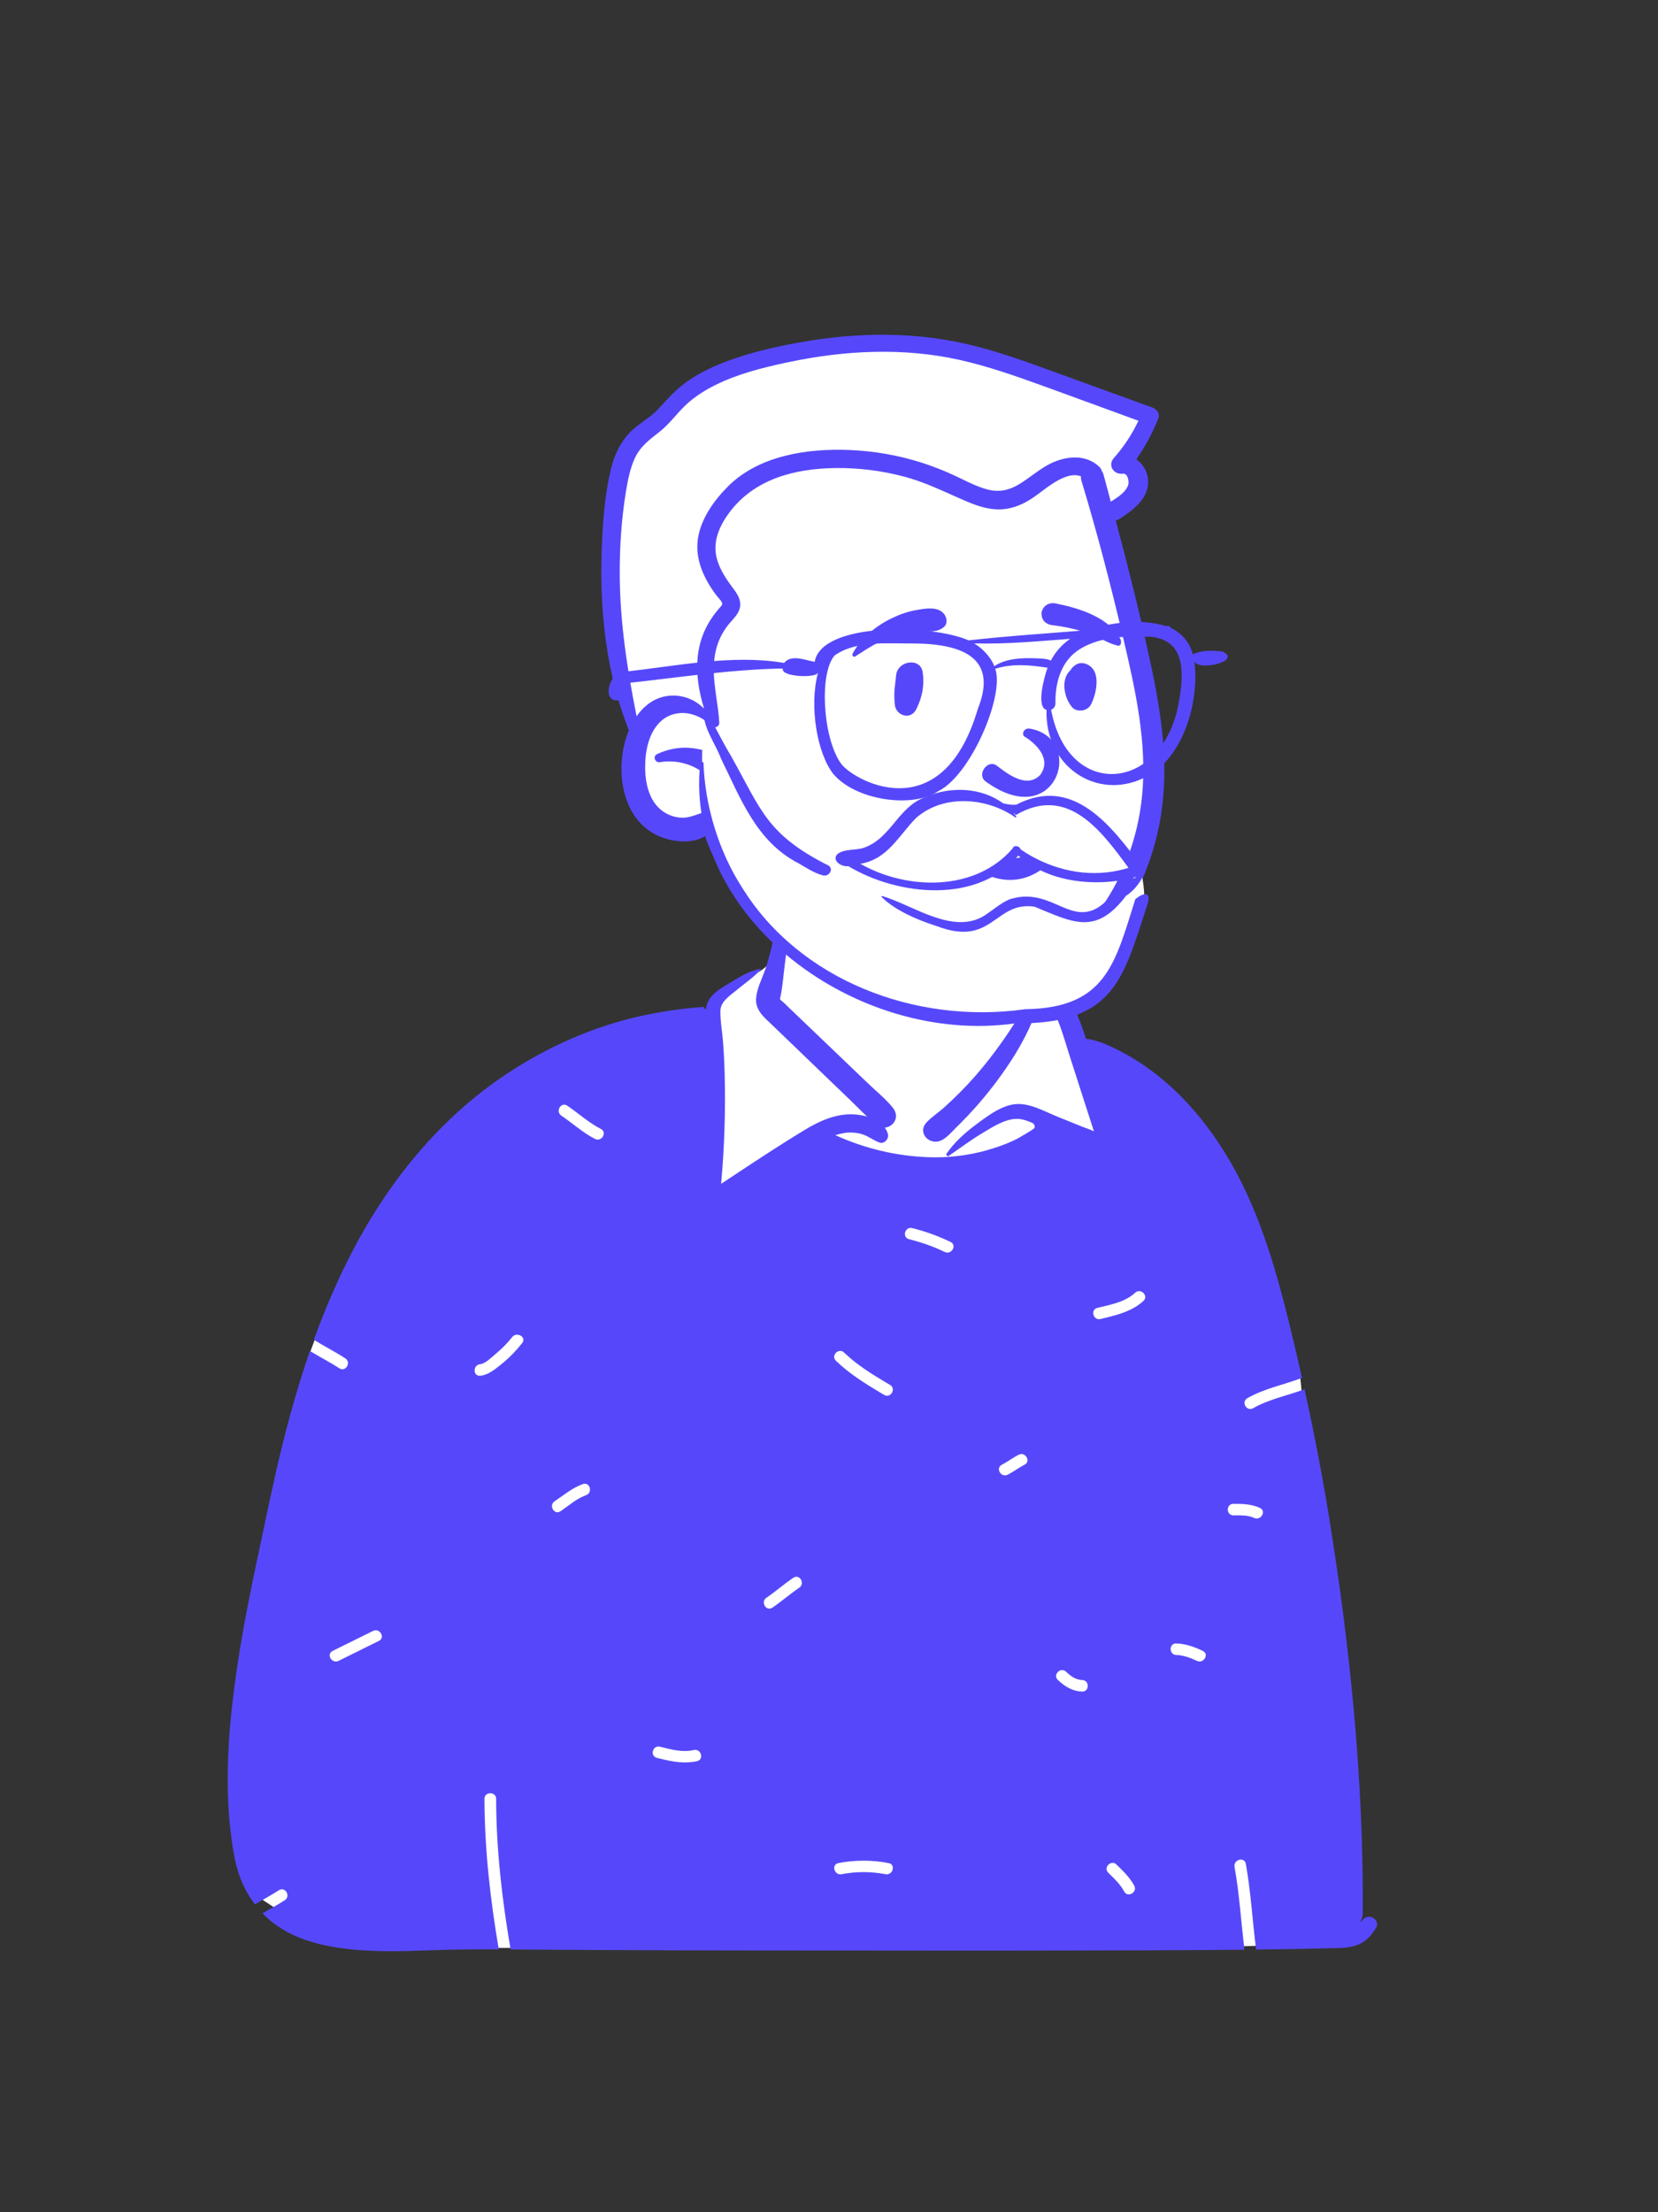<svg width="488" height="651" viewBox="0 0 488 651" fill="none" xmlns="http://www.w3.org/2000/svg">
<rect x="0" y="0" width="488" height="651" fill="#333333" stroke="none"/>
<path fill-rule="evenodd" clip-rule="evenodd" d="M104.721 572.4C131.024 573.127 155.871 573.931 182.126 572.4C224.136 569.832 347.423 574.461 374.524 572.4C376.569 572.245 383.603 574.461 383.749 572.4C384.94 558.044 385.713 412.794 382.173 402.8C378.633 392.806 361.165 344.763 338.904 322.362C332.696 316.31 323.251 313.965 318.034 306.971C313.534 299.343 313.884 294.867 309.441 290.854C307.513 289.114 302.967 288.409 299.587 285.992C296.192 282.655 299.408 275.307 298.013 270.659C295.138 259.056 284.551 251.611 272.979 249.857C256.895 246.052 239.915 249.648 232.211 262.138C229.342 266.787 230.869 272.439 227.341 279.888C227.593 285.518 220.944 286.878 216.971 289.108L209.08 296.993C184.765 310.517 156.162 317.821 134.859 335.988C116.746 354.152 98.728 375.147 90.693 399.722C89.029 406.419 88.487 413.339 87.797 420.182C85.829 440.178 80.347 459.586 75.63 479.064C70.252 503.605 65.24 529.655 72.488 554.429C74.577 559.671 99.963 572.155 104.721 572.4V572.4Z" fill="white"/>
<path fill-rule="evenodd" clip-rule="evenodd" d="M230.816 264.139C231.027 263.458 231.934 263.649 232.003 264.296C232.684 270.699 231.826 277.392 231.001 283.754C230.606 286.824 230.379 290.016 229.777 293.044C229.7 293.368 229.626 293.693 229.557 294.017C229.754 294.364 230.34 294.756 230.619 295.024L231.83 296.189L234.262 298.514L248.528 312.177L255.509 318.863C257.902 321.156 260.62 323.352 262.721 325.91C263.86 327.298 264.118 329 262.995 330.487C262.442 331.22 261.446 331.757 260.435 331.867C260.83 332.41 261.135 333.027 261.33 333.71C261.725 335.102 260.299 336.814 258.782 336.231C257.06 335.578 255.637 334.407 253.884 333.846C252.098 333.285 250.202 333.157 248.355 333.473C247.517 333.613 246.691 333.817 245.885 334.084C254.482 337.996 263.782 340.242 273.268 340.563C275.199 340.628 277.129 340.602 279.049 340.475C282.285 340.269 285.495 339.777 288.642 339.002C291.128 338.386 293.571 337.61 295.954 336.678C297.126 336.224 298.275 335.711 299.394 335.14L299.492 335.084C299.746 334.927 304.412 332.311 304.494 331.918C304.575 331.526 304.575 331.387 304.423 331.046C304.272 330.704 303.849 330.467 303.849 330.467C302.408 329.858 300.913 329.291 299.339 329.281C295.712 329.259 291.757 331.91 288.758 333.714C285.464 335.697 282.434 338.016 279.264 340.166C279.196 340.212 279.115 340.238 279.032 340.238C278.697 340.238 278.388 339.828 278.603 339.511C280.875 336.203 283.941 333.451 287.149 331.046L288.443 330.087C291.381 327.921 294.817 325.522 298.39 325C302.765 324.363 307.338 327.059 311.242 328.638L318.158 331.437C319.39 331.934 320.732 332.36 321.972 332.924L319.075 323.961C317.627 319.478 316.181 314.994 314.752 310.507L314.475 309.627C313.05 305.074 311.743 300.336 309.37 296.175C308.802 295.176 308.154 294.238 307.513 293.292C306.846 292.311 306.598 291.228 305.76 290.352C304.103 288.616 301.726 287.595 299.459 286.93C298.904 286.768 299.069 286.046 299.587 285.992C301.915 285.749 304.136 286.285 306.238 287.256L307.113 287.668C309.101 288.598 311.041 289.464 312.517 291.134C315.884 294.947 317.635 299.749 319.241 304.487L319.67 305.759C320.272 305.564 324.357 306.796 324.868 307.087C340.183 313.489 351.978 325.404 360.606 339.366C370.057 354.666 375.201 372.149 379.451 389.451C380.76 394.792 382.017 400.147 383.22 405.513C377.852 407.554 372.149 408.623 367.124 411.498C365.211 412.593 366.939 415.531 368.859 414.432C373.564 411.739 378.924 410.743 383.962 408.852C386.707 421.274 389.106 433.769 391.156 446.321C397.407 484.828 401.354 523.965 401.106 562.998C401.088 563.93 400.833 564.843 400.365 565.653C400.615 565.548 400.831 565.378 400.99 565.16C402.574 562.701 406.549 564.984 404.955 567.455L404.721 567.813C403.525 569.635 402.409 571.027 400.306 572.056C398.188 573.093 395.894 573.268 393.558 573.328C385.616 573.535 377.667 573.67 369.715 573.766C368.625 565.357 368.182 556.87 366.679 548.512C366.293 546.364 362.981 547.274 363.367 549.416C364.817 557.487 365.28 565.681 366.293 573.806C349.294 573.987 332.287 573.989 315.301 574.037C292.284 574.104 269.266 574.055 246.249 574.043L236.383 574.039C209.793 574.039 183.201 573.955 156.611 573.782L150.288 573.738C147.773 559.078 146.058 544.292 146.028 529.396C146.024 527.21 142.587 527.206 142.592 529.396C142.624 544.276 144.316 559.062 146.809 573.718C140.513 573.692 134.22 573.714 127.923 573.935L124.719 574.047C118.307 574.264 111.882 574.397 105.483 573.893C98.377 573.328 91.191 572.036 84.82 568.729C82.008 567.267 79.456 565.361 77.267 563.085C79.461 561.823 81.687 560.611 83.814 559.237C85.656 558.044 83.936 555.102 82.078 556.304C79.788 557.784 77.38 559.076 75.022 560.447C73.294 558.161 71.889 555.654 70.845 552.994C69.166 548.735 68.517 544.154 67.954 539.643C67.289 534.33 67.015 528.976 67.015 523.625C67.015 512.371 68.214 501.153 69.884 490.034C71.482 479.385 73.594 468.818 75.829 458.288L76.134 456.851C78.338 446.5 80.439 436.116 82.966 425.834C85.3 416.329 87.999 406.865 91.215 397.586C94.078 399.336 97.075 400.867 99.894 402.69C101.75 403.891 103.472 400.952 101.628 399.758C98.621 397.811 95.414 396.196 92.378 394.295C95.977 384.359 100.199 374.655 105.26 365.36C115.398 346.748 129.058 330.095 146.557 317.807C155.336 311.636 164.906 306.645 175.015 302.964C185.304 299.227 195.965 297.181 206.867 296.34C207.178 296.316 207.353 296.601 207.341 296.864L207.337 296.912L207.766 296.981C207.925 295.916 208.252 294.883 208.874 293.937C210.291 291.779 212.979 290.394 215.129 289.07L215.637 288.757C218.193 287.191 220.889 285.648 223.862 285.1C223.966 285.082 224.029 285.188 223.959 285.269C221.999 287.491 219.494 289.189 217.197 291.067L216.67 291.503C214.765 293.05 212.111 294.809 212.04 297.396C211.959 300.447 212.589 303.619 212.817 306.659C213.045 309.691 213.203 312.719 213.284 315.759C213.576 326.65 213.231 337.548 212.25 348.4L216.562 345.544C223.274 341.104 230.009 336.673 236.881 332.516C241.042 329.999 245.714 327.845 250.698 327.943C252.215 327.971 253.722 328.189 255.183 328.592C253.555 327.069 251.995 325.446 250.401 323.913L242.528 316.338L234.96 309.05L227.388 301.763C225.043 299.5 222.294 297.415 222.542 293.848C222.746 291.003 224.21 288.17 225.21 285.427C225.352 285.032 225.48 284.642 225.6 284.254C227.621 277.621 228.766 270.746 230.816 264.139ZM328.627 548.741C327.062 547.194 324.632 549.595 326.198 551.144L327.025 551.958C328.41 553.322 329.78 554.728 330.738 556.414L330.878 556.669C331.909 558.604 334.876 556.89 333.845 554.955C332.57 552.564 330.541 550.633 328.627 548.741ZM261.556 548.305C256.678 547.364 251.663 547.364 246.786 548.305C244.616 548.715 245.535 551.99 247.701 551.58C251.975 550.758 256.369 550.758 260.643 551.58C262.804 551.988 263.729 548.715 261.556 548.305V548.305ZM194.252 514.061C192.109 513.522 191.194 516.8 193.342 517.336L194.399 517.597C197.99 518.475 201.41 519.128 205.141 518.315C207.272 517.848 206.41 514.654 204.311 515.021L204.228 515.037C200.775 515.793 197.595 514.897 194.255 514.061H194.252ZM313.782 491.993C312.194 490.468 309.762 492.869 311.352 494.396C313.335 496.303 315.673 497.752 318.505 497.828C320.683 497.888 320.716 494.593 318.603 494.437L318.505 494.431C316.606 494.378 315.093 493.255 313.782 491.993V491.993ZM111.526 482.919C113.505 481.943 111.766 479.011 109.792 479.988L97.915 485.857C95.937 486.836 97.675 489.767 99.65 488.791L111.524 482.919H111.526ZM346.218 483.669C344.005 483.607 344.007 487.004 346.218 487.067C348.296 487.123 350.427 487.902 352.279 488.791C354.26 489.741 356.004 486.813 354.014 485.857C351.592 484.696 348.934 483.743 346.218 483.669ZM235.244 467.265C237.062 466.044 235.346 463.098 233.51 464.332C231.005 466.016 228.734 468.003 226.269 469.737L225.592 470.203C223.772 471.424 225.491 474.37 227.327 473.136C230.059 471.3 232.512 469.102 235.244 467.265V467.265ZM363.044 442.576C360.831 442.574 360.829 445.971 363.044 445.973L363.462 445.971C365.288 445.961 367.212 445.911 368.91 446.632L369.105 446.719C371.093 447.645 372.84 444.717 370.839 443.785C368.351 442.628 365.748 442.576 363.044 442.576ZM172.191 440.148L172.48 440.042C174.545 439.308 173.655 436.023 171.565 436.767C168.417 437.884 165.969 439.996 163.238 441.828C161.418 443.05 163.136 445.995 164.972 444.764C167.325 443.182 169.515 441.183 172.191 440.148V440.148ZM301.094 431.31L301.556 431.064C303.524 430.064 301.787 427.132 299.823 428.131C298.262 428.925 296.867 429.979 295.336 430.821L294.874 431.066C292.906 432.067 294.642 434.999 296.608 434C298.168 433.206 299.563 432.151 301.094 431.31ZM248.813 398.404L248.459 398.066C246.877 396.535 244.445 398.936 246.029 400.469C249.984 404.295 254.659 407.201 259.374 410.009L260.232 410.518C262.133 411.645 263.864 408.709 261.967 407.584L260.708 406.837C256.515 404.337 252.371 401.755 248.813 398.404V398.404ZM153.712 395.233C155.044 393.521 152.146 391.848 150.792 393.459L150.745 393.517C149.356 395.298 147.712 396.909 145.991 398.38L145.666 398.655C144.643 399.515 142.779 401.362 141.341 401.482C139.153 401.667 139.133 405.065 141.341 404.88C143.568 404.693 145.483 403.144 147.165 401.816C149.607 399.89 151.806 397.68 153.712 395.233V395.233ZM336.545 382.856C338.141 381.373 335.783 379.015 334.172 380.405L334.115 380.455C331.132 383.226 326.838 383.969 322.997 384.91C320.852 385.436 321.761 388.711 323.91 388.187L325.661 387.759C329.587 386.79 333.526 385.661 336.545 382.856V382.856ZM268.485 361.428C266.34 360.889 265.425 364.166 267.57 364.705C271.216 365.619 274.669 366.802 278.048 368.446C280.025 369.408 281.769 366.479 279.783 365.512C276.172 363.764 272.385 362.395 268.485 361.428V361.428ZM303.591 289.814C303.54 289.661 303.703 289.486 303.861 289.54C307.719 290.963 305.669 295.956 304.469 298.946L304.254 299.49C302.375 304.282 299.752 308.944 296.891 313.233C293.891 317.73 290.576 322.013 286.97 326.053C285.408 327.805 283.789 329.507 282.115 331.156L281.484 331.773C279.793 333.416 277.611 336.304 274.986 335.986C272.16 335.651 270.582 332.665 272.644 330.399C274.101 328.793 276.121 327.513 277.747 326.053C279.36 324.61 280.929 323.121 282.452 321.586C285.583 318.443 288.514 315.111 291.228 311.61C293.841 308.222 296.342 304.74 298.617 301.122L299.069 300.396C300.799 297.579 304.795 293.44 303.591 289.814V289.814ZM166.951 325.4C165.121 324.162 163.401 327.103 165.216 328.331C168.557 330.589 171.499 333.324 175.115 335.181C177.05 336.175 178.775 333.326 176.918 332.285L176.849 332.247C173.236 330.391 170.292 327.654 166.951 325.4Z" fill="#5648FA"/>
<path fill-rule="evenodd" clip-rule="evenodd" d="M283.268 292.789C273.733 292.844 265.629 290.169 259.445 285.745C251.729 283.024 242.422 278.829 236.769 274.427C234.563 274.981 231.926 272.667 230.238 271.445C219.746 263.699 211.509 252.361 209.069 241.005C205.302 245.706 199.94 245.901 194.806 243.564C184.041 237.531 184.444 224.822 188.319 215.328C180.172 197.255 174.523 149.547 186.961 130.292C189.505 127.411 193.24 125.689 195.928 122.734C198.319 120.154 200.594 117.516 203.376 115.472C211.867 109.083 226.491 105.683 235.649 104.084C273.874 95.914 303.243 110.598 337.867 122.983C335.874 127.909 333.119 132.402 329.959 136.591C338.554 139.762 334.607 146.895 327.938 150.51L323.967 148.601C330.156 170.492 344.4 224.925 338.255 242.405C333.353 269.677 311.846 292.986 283.268 292.789" fill="white"/>
<path fill-rule="evenodd" clip-rule="evenodd" d="M288.79 295.136C276.409 296.392 261.702 293.501 253.449 283.557C253.221 283.288 253.093 282.949 253.087 282.598C253.082 282.243 253.197 281.897 253.414 281.614C253.633 281.33 253.95 281.136 254.304 281.069C254.659 281.001 255.026 281.064 255.336 281.246L256.094 281.662C261.733 284.74 267.585 287.364 273.973 288.487C280.551 289.645 287.247 289.516 293.766 288.047C305.64 285.373 315.25 278.55 322.324 269.554C330.215 259.516 334.955 246.773 336.165 234.028C337.629 218.585 334.231 203.235 330.718 188.28C327.027 172.567 322.991 156.935 318.304 141.484C318.17 141.063 318.123 140.621 318.164 140.182C316.781 139.648 315.311 139.796 313.845 140.284C311.169 141.177 308.503 143.192 306.281 144.854C305.476 145.456 304.725 146.017 304.052 146.471C301.295 148.336 298.282 149.678 294.913 149.889C291.407 150.11 287.971 149.031 284.787 147.685C283.17 146.999 281.58 146.29 279.994 145.581C275.482 143.568 271.023 141.572 266.149 140.276C259.618 138.537 252.878 137.686 246.115 137.745C234.045 137.855 221.938 140.925 214.543 151.016C211.546 155.105 209.592 159.802 211.115 164.846C211.944 167.59 213.508 170.082 215.216 172.374L215.802 173.154C216.737 174.412 217.552 175.666 217.796 176.998C218.002 178.115 217.841 179.298 217.034 180.594C216.528 181.408 215.881 182.141 215.23 182.869C214.761 183.395 214.291 183.92 213.886 184.484C213.062 185.626 212.358 186.848 211.784 188.131C210.674 190.635 210.204 193.329 210.106 196.047C209.986 199.327 210.454 202.533 210.916 205.746C211.243 208.023 211.57 210.303 211.703 212.61C211.731 212.942 211.633 213.272 211.428 213.536C211.211 213.807 210.895 213.984 210.548 214.026C210.438 214.04 210.327 214.042 210.216 214.032C210.271 214.255 210.32 214.476 210.363 214.701C210.138 214.415 209.899 214.139 209.649 213.874L209.6 213.847C209.334 213.704 209.119 213.484 208.984 213.217C208.624 212.887 208.247 212.576 207.853 212.286C205.794 210.767 203.39 209.867 200.977 209.837C198.653 209.809 196.32 210.59 194.529 212.244C190.965 215.531 189.921 220.894 189.885 225.499C189.846 230.201 190.948 235.843 195.094 238.76C196.758 239.932 198.789 240.635 200.834 240.655C202.53 240.673 204.155 240.078 205.753 239.514C206.245 239.339 206.735 239.166 207.225 239.009C207.78 238.831 208.289 238.841 208.73 238.971C209.226 239.12 209.649 239.423 209.964 239.829C210.285 240.248 210.487 240.744 210.549 241.265C210.612 241.787 210.533 242.316 210.32 242.797C210.265 242.916 210.207 243.034 210.147 243.151L211.058 244.633C214.549 250.293 218.103 255.851 222.762 260.717C225.436 263.51 228.27 266.146 231.381 268.453L231.828 268.783C232.097 268.978 232.394 269.217 232.713 269.474C233.62 270.207 234.706 271.192 235.72 271.23C236.021 271.242 236.286 271.204 236.523 271.174C237.101 271.097 237.587 271.075 238.063 271.268C238.447 271.423 238.843 271.712 239.252 272.307C239.529 272.711 239.671 273.217 239.671 273.729C239.671 274.246 239.527 274.76 239.27 275.168C238.744 276.012 238.103 276.534 237.41 276.832C236.637 277.163 235.783 277.213 234.895 277.051C232.707 276.647 230.285 274.855 228.746 273.687L228.447 273.46C225.033 270.886 221.796 268.037 218.951 264.851C214.106 259.426 209.755 253.032 207.52 246.046C205.944 247.069 203.998 247.555 201.965 247.631C199 247.742 195.863 246.988 193.549 245.903C188.453 243.516 185.359 238.997 183.909 233.801C182.223 227.768 182.77 220.832 184.905 215.411C184.966 215.254 185.031 215.097 185.096 214.938C178.533 198.497 176.514 180.239 177.075 162.694C177.339 154.48 177.904 145.862 179.865 137.853C180.743 134.263 182.27 130.843 184.706 128.018C186.097 126.405 187.801 125.151 189.515 123.899C190.999 122.814 192.488 121.735 193.74 120.383L194.332 119.74L194.718 119.32C196.88 116.963 198.988 114.674 201.611 112.742C204.657 110.499 208.018 108.743 211.509 107.288C219.033 104.15 227.129 102.267 235.137 100.813C252.465 97.662 270.252 97.507 287.367 101.934C295.325 103.991 303.048 106.808 310.756 109.621L312.904 110.405C318.896 112.585 324.89 114.757 330.884 116.927L339.241 119.957C339.845 120.176 340.437 120.648 340.774 121.235C341.104 121.807 341.201 122.474 340.935 123.139C339.247 127.388 337.07 131.431 334.445 135.187C335.358 135.8 336.132 136.616 336.72 137.572C337.464 138.778 337.903 140.208 337.934 141.725C338.034 146.805 333.357 150.248 329.477 152.738C329.155 152.95 328.792 153.097 328.412 153.17C332.171 167.379 335.77 181.635 338.827 196.003L339.038 197C342.188 212.037 344.219 227.384 341.24 242.622C338.676 255.743 332.716 268.407 323.406 278.182C314.282 287.762 302.037 293.792 288.79 295.136V295.136ZM207.268 208.629C205.647 203.544 204.789 198.01 205.409 192.857C205.785 189.621 206.798 186.49 208.39 183.638C209.324 182.012 210.416 180.479 211.652 179.063L212.073 178.583C212.286 178.34 212.5 178.115 212.565 177.831C212.603 177.669 212.565 177.49 212.463 177.275C212.239 176.801 211.825 176.345 211.436 175.899C211.197 175.629 210.967 175.35 210.747 175.065C207.195 170.311 204.545 164.651 205.405 158.623C206.245 152.74 210.145 147.257 214.297 143.126C223.439 134.026 237.611 131.934 250.027 132.436C257.255 132.73 264.472 133.987 271.354 136.188C274.75 137.279 278.069 138.588 281.291 140.108L282.005 140.447L283.16 141.006C285.681 142.227 288.213 143.461 290.948 144.126C296.293 145.422 299.917 142.69 303.727 139.935C305.033 138.991 306.358 138.034 307.767 137.194L308.058 137.023C310.6 135.567 313.642 134.586 316.562 134.632C319.099 134.669 321.547 135.47 323.54 137.363C323.949 137.751 324.184 138.175 324.294 138.597C324.516 138.904 324.693 139.268 324.809 139.698C325.524 142.346 326.234 144.996 326.942 147.646L327.521 147.279C329.237 146.176 331.102 144.918 331.946 143.073C332.269 142.364 332.224 141.185 331.816 140.315C331.691 140.017 331.486 139.76 331.222 139.571C331.019 139.443 330.778 139.387 330.539 139.412C329.948 139.493 329.345 139.417 328.794 139.191C328.239 138.964 327.769 138.572 327.45 138.068C327.136 137.57 327.004 136.979 327.078 136.397C327.141 135.88 327.367 135.342 327.812 134.835C330.743 131.521 333.189 127.816 335.077 123.829L322.686 119.296C318.268 117.68 313.848 116.068 309.427 114.459L307.005 113.581C298.967 110.668 290.881 107.817 282.521 105.94C265.905 102.211 248.579 103.087 232.011 106.599L231.009 106.812C224.057 108.311 217.01 110.123 210.629 113.276C207.496 114.823 204.519 116.704 201.961 119.083C200.832 120.132 199.812 121.281 198.789 122.428C197.359 124.036 195.926 125.641 194.224 126.995L192.644 128.245C190.294 130.118 188.175 131.942 186.849 134.843C185.462 137.877 184.799 141.233 184.261 144.498C182.898 152.728 182.362 161.088 182.412 169.425C182.5 183.419 184.649 197.132 187.368 210.793C189.547 207.709 192.612 205.318 196.542 204.808C198.509 204.554 200.508 204.768 202.374 205.433C204.24 206.098 205.918 207.194 207.268 208.629V208.629ZM203.15 225.248C200.281 224.149 197.266 223.789 194.23 224.314C193.928 224.367 193.617 224.311 193.354 224.157C193.098 224.009 192.897 223.783 192.78 223.514C192.651 223.227 192.642 222.9 192.755 222.607C192.869 222.313 193.096 222.075 193.386 221.947C196.674 220.396 200.33 219.71 203.958 220.199L204.315 220.249C206.17 220.52 208.779 221.093 210.735 222.22C212.272 223.104 213.396 224.324 213.675 225.917C213.821 226.749 213.614 227.615 213.128 228.244C212.66 228.851 211.944 229.256 211.019 229.23C209.385 229.184 208.417 228.501 207.254 227.617L206.816 227.289C205.694 226.448 204.461 225.761 203.15 225.248V225.248Z" fill="#5648FA"/>
<path fill-rule="evenodd" clip-rule="evenodd" d="M291.076 257.736C288.162 256.56 285.623 254.63 283.727 252.148C283.437 251.784 283.226 251.365 283.108 250.916C282.989 250.468 282.966 250 283.04 249.542C283.195 248.604 283.756 247.756 284.52 247.185C285.287 246.615 286.247 246.333 287.174 246.476C287.981 246.6 288.782 247.036 289.419 247.943L289.551 248.123C290.656 249.618 292.111 250.825 293.792 251.642C295.419 252.432 297.24 252.748 299.042 252.554C302.576 252.16 305.01 250.271 307.599 247.706C307.92 247.382 308.241 247.049 308.562 246.709C308.751 246.421 309.034 246.207 309.364 246.1C309.721 245.989 310.106 245.993 310.461 246.113C310.816 246.233 311.122 246.463 311.336 246.767C311.533 247.055 311.647 247.41 311.61 247.82C311.372 250.478 309.967 252.849 307.971 254.712C305.752 256.781 302.812 258.212 300.045 258.714C296.997 259.267 293.89 258.871 291.076 257.736V257.736ZM301.484 216.731C304.728 218.682 309.671 223.227 306.181 228.059C302.072 232.319 296.159 227.434 293.245 225.224C290.543 223.512 287.505 227.916 290.012 229.916C311.074 245.329 319.62 217.241 303.125 214.44C301.307 214.131 300.634 216.128 301.484 216.731V216.731ZM263.746 198.802C264.104 194.404 270.879 193.405 271.554 197.757C272.156 201.655 271.446 205.238 269.669 208.748C267.973 212.099 263.707 210.536 263.384 207.482C262.951 203.389 263.522 201.539 263.746 198.802V198.802ZM315.321 196.855C316.267 195.632 317.631 194.798 319.264 195.268C324.37 196.745 322.865 203.91 321.071 207.398C320.097 209.291 316.948 209.771 315.525 208.103C313.207 205.384 312.094 199.953 315.045 197.273C315.124 197.136 315.213 196.996 315.321 196.855ZM269.598 179.559L270.405 179.419C272.9 178.993 276.001 178.583 277.766 180.564C278.703 181.617 279.024 183.572 277.766 184.579C275.553 186.347 273.105 185.664 270.454 185.812C268.289 185.935 266.146 186.296 264.063 186.889C259.443 188.195 255.679 190.576 251.735 193.192C251.218 193.534 250.69 192.881 250.936 192.403C253.213 187.992 257.625 184.372 262.046 182.163C264.407 180.984 266.987 180.008 269.598 179.559ZM310.667 177.584L311.285 177.709C318.003 179.095 326.73 181.868 329.91 188.392C330.032 189.314 329.904 189.511 329.801 189.64L329.766 189.684C329.679 189.795 329.611 189.945 329.207 190.072C329.093 190.045 328.979 190.017 328.865 189.988C327.407 189.61 326.254 189.089 325.138 188.549L323.926 187.96C322.521 187.277 321.104 186.622 319.601 186.138C316.398 185.101 313.099 184.381 309.752 183.988C309.038 183.918 308.356 183.661 307.775 183.244C307.223 182.834 306.832 182.247 306.669 181.583C306.433 180.644 306.503 179.935 307.011 179.087C307.393 178.452 307.942 178.012 308.571 177.759C309.237 177.499 309.966 177.438 310.667 177.584V177.584Z" fill="#5648FA"/>
<path fill-rule="evenodd" clip-rule="evenodd" d="M207.67 213.074C210.706 213.074 211.949 220.062 211.949 220.062C219.671 233.225 227.105 246.349 240.366 255.405C255.09 261.238 269.569 271.17 286.344 272.259C293.908 271.475 296.124 264.632 305.466 267.039C311.423 268.471 318.115 271.292 323.623 267.215C328.28 264.208 331.555 259.649 335.573 255.964C335.777 255.298 337.11 262.315 336.708 264.688L336.397 266.034C333.91 276.894 331.395 289.673 320.266 295.642C316.877 297.409 312.119 299.112 308.357 298.116C288.477 301.25 266.914 298.958 249.496 289.155C243.366 287.579 238.805 282.747 233.976 279.094C222.166 268.869 208.632 255.915 207.372 240.382C206.111 224.848 206.672 213.074 207.67 213.074V213.074ZM267.735 243.747C274.502 233.006 287.946 234.75 298.406 239.644C304.185 235.764 311.81 236.48 318.078 239.212L318.076 239.214C323.853 242.339 328.227 247.466 332.247 252.371C333.225 253.675 333.615 255.425 332.239 256.068C325.758 261.348 312.294 258.25 306.181 254.324C301.773 253.972 302.741 247.786 297.652 252.116C294.256 255.27 289.99 257.227 285.356 258.387C274.996 261.903 265.458 261.318 256.436 255.839C255.275 255.726 250.521 253.068 252.211 252.122C254.047 252.612 264.228 246.838 267.735 243.747V243.747Z" fill="white"/>
<path fill-rule="evenodd" clip-rule="evenodd" d="M206.089 224.621C206.158 224.057 207.044 224.028 207.065 224.621C207.475 237.048 211.57 250.675 218.494 261.316C235.133 288.174 269.095 301.628 301.785 297.007C325.673 296.685 328.225 283.306 334.162 264.619C337.245 262.12 338.759 263.014 337.802 265.948C330.441 288.493 327.92 301.425 298.798 301.18C252.036 307.778 201.324 269.982 206.089 224.621V224.621ZM272.154 234.643C279.783 231.276 288.861 231.752 295.234 236.407L295.683 236.508C296.8 236.755 297.869 236.942 299.124 236.815C315.986 228.041 327.245 243.345 335.89 254.804C336.543 254.826 337.074 255.333 336.897 255.925L337.173 256.217C336.086 259.104 334.117 261.893 331.427 263.643C322.605 275.256 316.017 271.626 304.522 266.844C292.702 265.096 292.225 278.867 275.736 272.558L275.114 272.359C269.689 270.587 263.463 267.901 259.518 264.019C259.39 263.892 259.516 263.647 259.714 263.711C268.862 266.438 280.626 275.341 289.941 269.343C292.296 267.78 294.41 265.885 297.042 264.708C312.068 259.739 317.346 279.365 330.496 258.989C319.788 260.834 307.723 259 299.719 251.794C287.757 266.036 264.474 263.753 249.669 254.909C247.644 255.196 244.649 253.217 246.513 251.332C248.553 249.729 251.78 250.358 254.287 249.488C262.29 246.673 264.179 237.701 272.154 234.643V234.643ZM298.9 240.599C290.443 234.653 277.798 233.651 269.705 240.665C264.651 245.684 261.373 252.883 253.225 254.211C267.217 262.172 287.32 262.307 298.093 249.638C298.432 248.543 300.185 249.016 300.397 249.968C308.111 255.288 317.977 258.115 327.586 256.484C329.132 256.233 330.659 255.877 332.155 255.417L330.738 253.49C323.196 243.291 313.497 231.414 299.116 239.803C298.79 239.966 298.652 239.55 298.611 239.335L298.434 239.464C298.562 239.727 299.622 240.595 298.9 240.599V240.599ZM333.526 258.308C333.592 258.368 333.652 258.436 333.703 258.509C333.94 258.389 334.184 258.264 334.437 258.146L334.369 258.097C334.097 258.172 333.814 258.242 333.526 258.308V258.308ZM207.176 209.2L207.174 208.792C207.174 204.689 208.289 209.861 208.791 210.88C210.942 214.709 212.744 218.501 215.023 222.236C224.169 238.501 225.584 245.55 244.01 254.814C245.381 255.974 243.941 258.053 242.241 257.625C239.697 256.986 237.298 255.385 235.084 254.093C222.536 247.695 217.855 234.645 212.225 223.287C210.572 218.782 206.757 213.978 207.176 209.2V209.2Z" fill="#5648FA"/>
<path fill-rule="evenodd" clip-rule="evenodd" d="M347.137 205.654C343.042 233.04 314.451 236.068 309.372 208.881C310.187 208.529 310.773 207.834 310.651 206.486C310.622 200.558 312.483 194.297 317.889 191.002C323.477 187.603 330.014 187.265 336.48 187.351C348.818 187.062 348.56 197.257 347.137 205.654ZM304.896 193.743C301.023 193.582 296.125 193.717 292.656 196.049C291.702 193.512 289.225 190.801 286.72 189.351C296.027 189.62 305.606 188.716 314.98 188.012C312.582 189.658 310.629 191.858 309.29 194.422C308.032 193.759 306.228 193.819 304.896 193.743M287.829 208.557C277.09 245.093 250.289 229.168 247.367 224.486C242.097 216.739 241.105 197.904 245.696 192.867C252.268 188.312 261.57 189.485 269.333 189.373C283.597 189.564 293.725 193.781 287.829 208.557ZM359.815 191.754C356.899 191.376 353.78 191.3 351.069 192.569C350.234 189.061 347.611 186.128 344.652 184.836C344.292 184.394 344.347 184.153 343.123 184.221C335.608 181.987 327.198 183.168 319.976 185.459C308.569 186.407 296.602 187.156 285.1 188.464C274.325 183.682 241.81 182.979 239.789 194.77C237.247 194.394 232.918 192.419 230.783 195.099C215.117 192.473 198.927 196.124 183.191 197.747C179.232 198.471 177.193 206.24 181.686 206.134C184.214 205.455 181.609 201.296 185.013 200.982C200.194 199.343 215.043 197.018 230.381 196.745C229.848 199.363 240.525 199.534 240.684 198.004C240.706 198.017 240.73 198.025 240.753 198.035C238.116 207.753 240.497 221.744 245.265 227.772C251.946 235.664 268.719 237.928 276.155 232.849C285.748 228.163 295.73 204.637 292.926 196.819C298.013 195.226 303.044 195.704 308.325 196.518C307.115 199.893 305.028 208.201 308.032 208.923C307.481 225.421 322.668 235.714 336.669 228.947C348.79 223.323 353.027 205.521 351.545 194.717C353.054 197.599 365.719 194.462 359.815 191.754" fill="#5648FA"/>
</svg>
